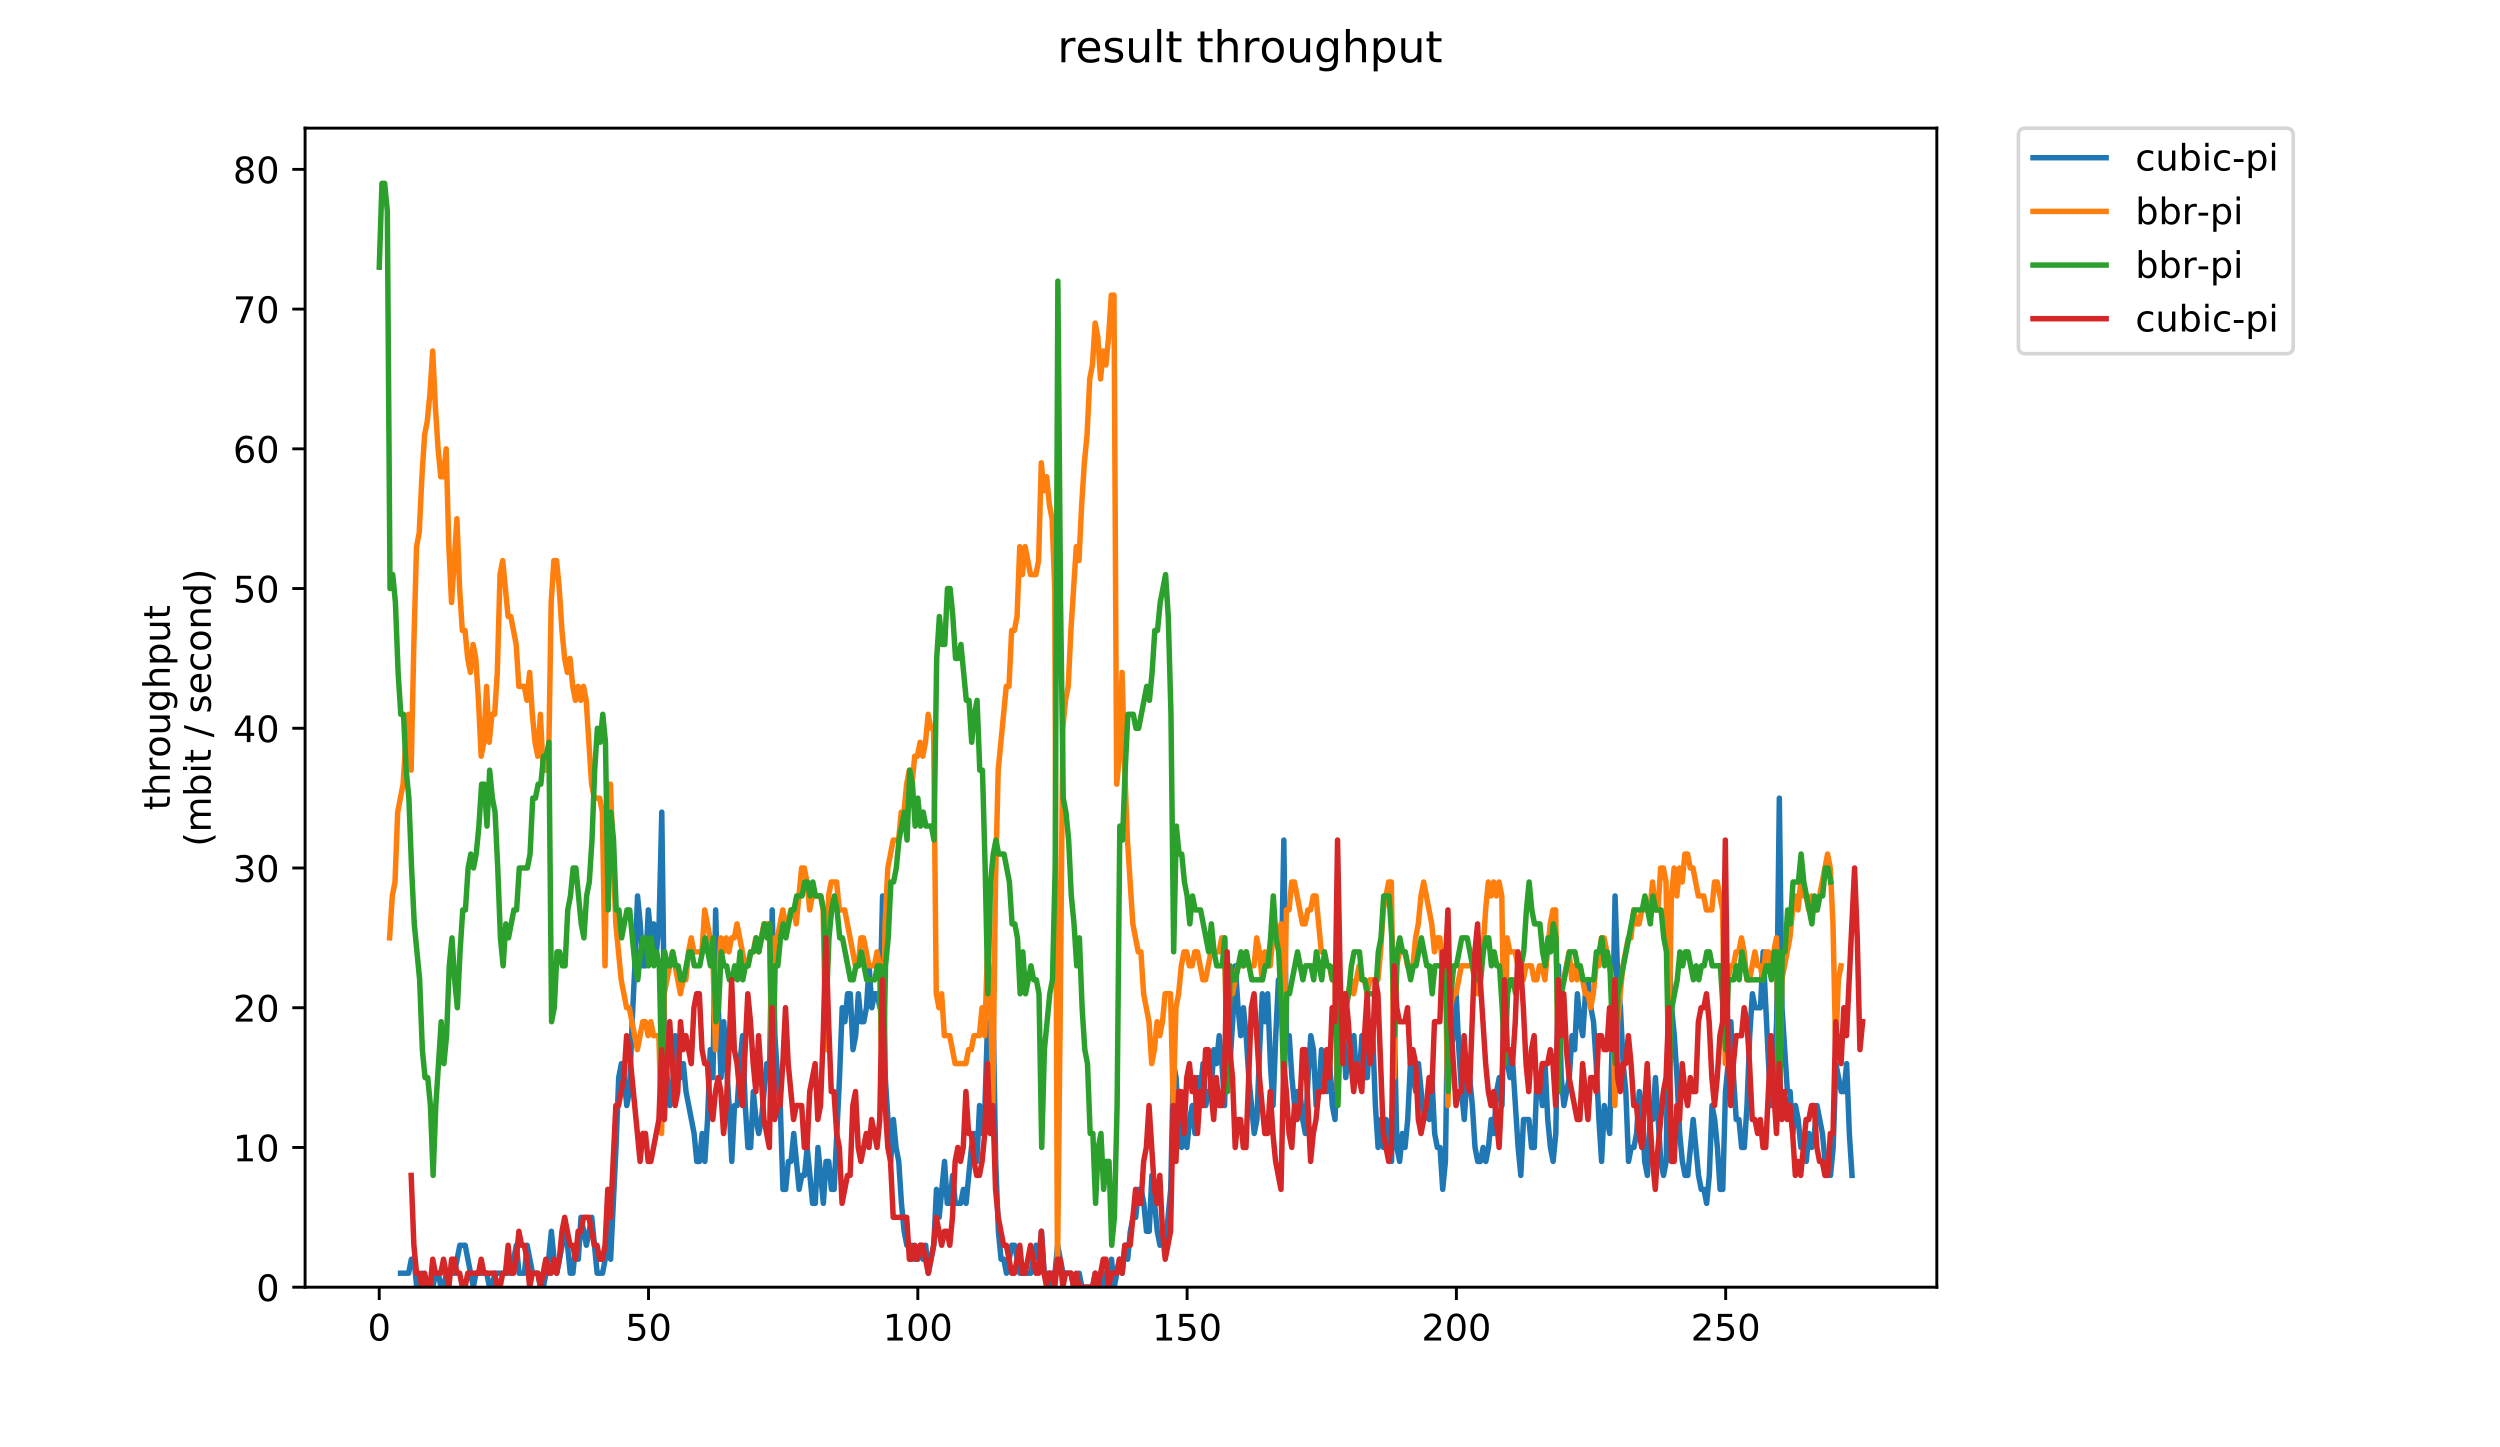 <?xml version="1.0" encoding="utf-8" standalone="no"?>
<!DOCTYPE svg PUBLIC "-//W3C//DTD SVG 1.1//EN"
  "http://www.w3.org/Graphics/SVG/1.1/DTD/svg11.dtd">
<!-- Created with matplotlib (https://matplotlib.org/) -->
<svg height="396pt" version="1.1" viewBox="0 0 684 396" width="684pt" xmlns="http://www.w3.org/2000/svg" xmlns:xlink="http://www.w3.org/1999/xlink">
 <defs>
  <style type="text/css">
*{stroke-linecap:butt;stroke-linejoin:round;}
  </style>
 </defs>
 <g id="figure_1">
  <g id="patch_1">
   <path d="M 0 396 
L 684 396 
L 684 0 
L 0 0 
z
" style="fill:#ffffff;"/>
  </g>
  <g id="axes_1">
   <g id="patch_2">
    <path d="M 83.472 352.174 
L 529.913 352.174 
L 529.913 35.062 
L 83.472 35.062 
z
" style="fill:#ffffff;"/>
   </g>
   <g id="matplotlib.axis_1">
    <g id="xtick_1">
     <g id="line2d_1">
      <defs>
       <path d="M 0 0 
L 0 3.5 
" id="m97ed8195e4" style="stroke:#000000;stroke-width:0.8;"/>
      </defs>
      <g>
       <use style="stroke:#000000;stroke-width:0.8;" x="103.759" xlink:href="#m97ed8195e4" y="352.174"/>
      </g>
     </g>
     <g id="text_1">
      <!-- 0 -->
      <defs>
       <path d="M 31.781 66.406 
Q 24.172 66.406 20.328 58.906 
Q 16.5 51.422 16.5 36.375 
Q 16.5 21.391 20.328 13.891 
Q 24.172 6.391 31.781 6.391 
Q 39.453 6.391 43.281 13.891 
Q 47.125 21.391 47.125 36.375 
Q 47.125 51.422 43.281 58.906 
Q 39.453 66.406 31.781 66.406 
z
M 31.781 74.219 
Q 44.047 74.219 50.516 64.516 
Q 56.984 54.828 56.984 36.375 
Q 56.984 17.969 50.516 8.266 
Q 44.047 -1.422 31.781 -1.422 
Q 19.531 -1.422 13.062 8.266 
Q 6.594 17.969 6.594 36.375 
Q 6.594 54.828 13.062 64.516 
Q 19.531 74.219 31.781 74.219 
z
" id="DejaVuSans-48"/>
      </defs>
      <g transform="translate(100.578 366.773)scale(0.1 -0.1)">
       <use xlink:href="#DejaVuSans-48"/>
      </g>
     </g>
    </g>
    <g id="xtick_2">
     <g id="line2d_2">
      <g>
       <use style="stroke:#000000;stroke-width:0.8;" x="177.436" xlink:href="#m97ed8195e4" y="352.174"/>
      </g>
     </g>
     <g id="text_2">
      <!-- 50 -->
      <defs>
       <path d="M 10.797 72.906 
L 49.516 72.906 
L 49.516 64.594 
L 19.828 64.594 
L 19.828 46.734 
Q 21.969 47.469 24.109 47.828 
Q 26.266 48.188 28.422 48.188 
Q 40.625 48.188 47.75 41.5 
Q 54.891 34.812 54.891 23.391 
Q 54.891 11.625 47.562 5.094 
Q 40.234 -1.422 26.906 -1.422 
Q 22.312 -1.422 17.547 -0.641 
Q 12.797 0.141 7.719 1.703 
L 7.719 11.625 
Q 12.109 9.234 16.797 8.062 
Q 21.484 6.891 26.703 6.891 
Q 35.156 6.891 40.078 11.328 
Q 45.016 15.766 45.016 23.391 
Q 45.016 31 40.078 35.438 
Q 35.156 39.891 26.703 39.891 
Q 22.75 39.891 18.812 39.016 
Q 14.891 38.141 10.797 36.281 
z
" id="DejaVuSans-53"/>
      </defs>
      <g transform="translate(171.074 366.773)scale(0.1 -0.1)">
       <use xlink:href="#DejaVuSans-53"/>
       <use x="63.623" xlink:href="#DejaVuSans-48"/>
      </g>
     </g>
    </g>
    <g id="xtick_3">
     <g id="line2d_3">
      <g>
       <use style="stroke:#000000;stroke-width:0.8;" x="251.114" xlink:href="#m97ed8195e4" y="352.174"/>
      </g>
     </g>
     <g id="text_3">
      <!-- 100 -->
      <defs>
       <path d="M 12.406 8.297 
L 28.516 8.297 
L 28.516 63.922 
L 10.984 60.406 
L 10.984 69.391 
L 28.422 72.906 
L 38.281 72.906 
L 38.281 8.297 
L 54.391 8.297 
L 54.391 0 
L 12.406 0 
z
" id="DejaVuSans-49"/>
      </defs>
      <g transform="translate(241.57 366.773)scale(0.1 -0.1)">
       <use xlink:href="#DejaVuSans-49"/>
       <use x="63.623" xlink:href="#DejaVuSans-48"/>
       <use x="127.246" xlink:href="#DejaVuSans-48"/>
      </g>
     </g>
    </g>
    <g id="xtick_4">
     <g id="line2d_4">
      <g>
       <use style="stroke:#000000;stroke-width:0.8;" x="324.791" xlink:href="#m97ed8195e4" y="352.174"/>
      </g>
     </g>
     <g id="text_4">
      <!-- 150 -->
      <g transform="translate(315.247 366.773)scale(0.1 -0.1)">
       <use xlink:href="#DejaVuSans-49"/>
       <use x="63.623" xlink:href="#DejaVuSans-53"/>
       <use x="127.246" xlink:href="#DejaVuSans-48"/>
      </g>
     </g>
    </g>
    <g id="xtick_5">
     <g id="line2d_5">
      <g>
       <use style="stroke:#000000;stroke-width:0.8;" x="398.468" xlink:href="#m97ed8195e4" y="352.174"/>
      </g>
     </g>
     <g id="text_5">
      <!-- 200 -->
      <defs>
       <path d="M 19.188 8.297 
L 53.609 8.297 
L 53.609 0 
L 7.328 0 
L 7.328 8.297 
Q 12.938 14.109 22.625 23.891 
Q 32.328 33.688 34.812 36.531 
Q 39.547 41.844 41.422 45.531 
Q 43.312 49.219 43.312 52.781 
Q 43.312 58.594 39.234 62.25 
Q 35.156 65.922 28.609 65.922 
Q 23.969 65.922 18.812 64.312 
Q 13.672 62.703 7.812 59.422 
L 7.812 69.391 
Q 13.766 71.781 18.938 73 
Q 24.125 74.219 28.422 74.219 
Q 39.75 74.219 46.484 68.547 
Q 53.219 62.891 53.219 53.422 
Q 53.219 48.922 51.531 44.891 
Q 49.859 40.875 45.406 35.406 
Q 44.188 33.984 37.641 27.219 
Q 31.109 20.453 19.188 8.297 
z
" id="DejaVuSans-50"/>
      </defs>
      <g transform="translate(388.924 366.773)scale(0.1 -0.1)">
       <use xlink:href="#DejaVuSans-50"/>
       <use x="63.623" xlink:href="#DejaVuSans-48"/>
       <use x="127.246" xlink:href="#DejaVuSans-48"/>
      </g>
     </g>
    </g>
    <g id="xtick_6">
     <g id="line2d_6">
      <g>
       <use style="stroke:#000000;stroke-width:0.8;" x="472.145" xlink:href="#m97ed8195e4" y="352.174"/>
      </g>
     </g>
     <g id="text_6">
      <!-- 250 -->
      <g transform="translate(462.601 366.773)scale(0.1 -0.1)">
       <use xlink:href="#DejaVuSans-50"/>
       <use x="63.623" xlink:href="#DejaVuSans-53"/>
       <use x="127.246" xlink:href="#DejaVuSans-48"/>
      </g>
     </g>
    </g>
   </g>
   <g id="matplotlib.axis_2">
    <g id="ytick_1">
     <g id="line2d_7">
      <defs>
       <path d="M 0 0 
L -3.5 0 
" id="m274e7672b6" style="stroke:#000000;stroke-width:0.8;"/>
      </defs>
      <g>
       <use style="stroke:#000000;stroke-width:0.8;" x="83.472" xlink:href="#m274e7672b6" y="352.174"/>
      </g>
     </g>
     <g id="text_7">
      <!-- 0 -->
      <g transform="translate(70.11 355.973)scale(0.1 -0.1)">
       <use xlink:href="#DejaVuSans-48"/>
      </g>
     </g>
    </g>
    <g id="ytick_2">
     <g id="line2d_8">
      <g>
       <use style="stroke:#000000;stroke-width:0.8;" x="83.472" xlink:href="#m274e7672b6" y="313.945"/>
      </g>
     </g>
     <g id="text_8">
      <!-- 10 -->
      <g transform="translate(63.747 317.744)scale(0.1 -0.1)">
       <use xlink:href="#DejaVuSans-49"/>
       <use x="63.623" xlink:href="#DejaVuSans-48"/>
      </g>
     </g>
    </g>
    <g id="ytick_3">
     <g id="line2d_9">
      <g>
       <use style="stroke:#000000;stroke-width:0.8;" x="83.472" xlink:href="#m274e7672b6" y="275.716"/>
      </g>
     </g>
     <g id="text_9">
      <!-- 20 -->
      <g transform="translate(63.747 279.515)scale(0.1 -0.1)">
       <use xlink:href="#DejaVuSans-50"/>
       <use x="63.623" xlink:href="#DejaVuSans-48"/>
      </g>
     </g>
    </g>
    <g id="ytick_4">
     <g id="line2d_10">
      <g>
       <use style="stroke:#000000;stroke-width:0.8;" x="83.472" xlink:href="#m274e7672b6" y="237.486"/>
      </g>
     </g>
     <g id="text_10">
      <!-- 30 -->
      <defs>
       <path d="M 40.578 39.312 
Q 47.656 37.797 51.625 33 
Q 55.609 28.219 55.609 21.188 
Q 55.609 10.406 48.188 4.484 
Q 40.766 -1.422 27.094 -1.422 
Q 22.516 -1.422 17.656 -0.516 
Q 12.797 0.391 7.625 2.203 
L 7.625 11.719 
Q 11.719 9.328 16.594 8.109 
Q 21.484 6.891 26.812 6.891 
Q 36.078 6.891 40.938 10.547 
Q 45.797 14.203 45.797 21.188 
Q 45.797 27.641 41.281 31.266 
Q 36.766 34.906 28.719 34.906 
L 20.219 34.906 
L 20.219 43.016 
L 29.109 43.016 
Q 36.375 43.016 40.234 45.922 
Q 44.094 48.828 44.094 54.297 
Q 44.094 59.906 40.109 62.906 
Q 36.141 65.922 28.719 65.922 
Q 24.656 65.922 20.016 65.031 
Q 15.375 64.156 9.812 62.312 
L 9.812 71.094 
Q 15.438 72.656 20.344 73.438 
Q 25.25 74.219 29.594 74.219 
Q 40.828 74.219 47.359 69.109 
Q 53.906 64.016 53.906 55.328 
Q 53.906 49.266 50.438 45.094 
Q 46.969 40.922 40.578 39.312 
z
" id="DejaVuSans-51"/>
      </defs>
      <g transform="translate(63.747 241.286)scale(0.1 -0.1)">
       <use xlink:href="#DejaVuSans-51"/>
       <use x="63.623" xlink:href="#DejaVuSans-48"/>
      </g>
     </g>
    </g>
    <g id="ytick_5">
     <g id="line2d_11">
      <g>
       <use style="stroke:#000000;stroke-width:0.8;" x="83.472" xlink:href="#m274e7672b6" y="199.257"/>
      </g>
     </g>
     <g id="text_11">
      <!-- 40 -->
      <defs>
       <path d="M 37.797 64.312 
L 12.891 25.391 
L 37.797 25.391 
z
M 35.203 72.906 
L 47.609 72.906 
L 47.609 25.391 
L 58.016 25.391 
L 58.016 17.188 
L 47.609 17.188 
L 47.609 0 
L 37.797 0 
L 37.797 17.188 
L 4.891 17.188 
L 4.891 26.703 
z
" id="DejaVuSans-52"/>
      </defs>
      <g transform="translate(63.747 203.056)scale(0.1 -0.1)">
       <use xlink:href="#DejaVuSans-52"/>
       <use x="63.623" xlink:href="#DejaVuSans-48"/>
      </g>
     </g>
    </g>
    <g id="ytick_6">
     <g id="line2d_12">
      <g>
       <use style="stroke:#000000;stroke-width:0.8;" x="83.472" xlink:href="#m274e7672b6" y="161.028"/>
      </g>
     </g>
     <g id="text_12">
      <!-- 50 -->
      <g transform="translate(63.747 164.827)scale(0.1 -0.1)">
       <use xlink:href="#DejaVuSans-53"/>
       <use x="63.623" xlink:href="#DejaVuSans-48"/>
      </g>
     </g>
    </g>
    <g id="ytick_7">
     <g id="line2d_13">
      <g>
       <use style="stroke:#000000;stroke-width:0.8;" x="83.472" xlink:href="#m274e7672b6" y="122.799"/>
      </g>
     </g>
     <g id="text_13">
      <!-- 60 -->
      <defs>
       <path d="M 33.016 40.375 
Q 26.375 40.375 22.484 35.828 
Q 18.609 31.297 18.609 23.391 
Q 18.609 15.531 22.484 10.953 
Q 26.375 6.391 33.016 6.391 
Q 39.656 6.391 43.531 10.953 
Q 47.406 15.531 47.406 23.391 
Q 47.406 31.297 43.531 35.828 
Q 39.656 40.375 33.016 40.375 
z
M 52.594 71.297 
L 52.594 62.312 
Q 48.875 64.062 45.094 64.984 
Q 41.312 65.922 37.594 65.922 
Q 27.828 65.922 22.672 59.328 
Q 17.531 52.734 16.797 39.406 
Q 19.672 43.656 24.016 45.922 
Q 28.375 48.188 33.594 48.188 
Q 44.578 48.188 50.953 41.516 
Q 57.328 34.859 57.328 23.391 
Q 57.328 12.156 50.688 5.359 
Q 44.047 -1.422 33.016 -1.422 
Q 20.359 -1.422 13.672 8.266 
Q 6.984 17.969 6.984 36.375 
Q 6.984 53.656 15.188 63.938 
Q 23.391 74.219 37.203 74.219 
Q 40.922 74.219 44.703 73.484 
Q 48.484 72.75 52.594 71.297 
z
" id="DejaVuSans-54"/>
      </defs>
      <g transform="translate(63.747 126.598)scale(0.1 -0.1)">
       <use xlink:href="#DejaVuSans-54"/>
       <use x="63.623" xlink:href="#DejaVuSans-48"/>
      </g>
     </g>
    </g>
    <g id="ytick_8">
     <g id="line2d_14">
      <g>
       <use style="stroke:#000000;stroke-width:0.8;" x="83.472" xlink:href="#m274e7672b6" y="84.569"/>
      </g>
     </g>
     <g id="text_14">
      <!-- 70 -->
      <defs>
       <path d="M 8.203 72.906 
L 55.078 72.906 
L 55.078 68.703 
L 28.609 0 
L 18.312 0 
L 43.219 64.594 
L 8.203 64.594 
z
" id="DejaVuSans-55"/>
      </defs>
      <g transform="translate(63.747 88.369)scale(0.1 -0.1)">
       <use xlink:href="#DejaVuSans-55"/>
       <use x="63.623" xlink:href="#DejaVuSans-48"/>
      </g>
     </g>
    </g>
    <g id="ytick_9">
     <g id="line2d_15">
      <g>
       <use style="stroke:#000000;stroke-width:0.8;" x="83.472" xlink:href="#m274e7672b6" y="46.34"/>
      </g>
     </g>
     <g id="text_15">
      <!-- 80 -->
      <defs>
       <path d="M 31.781 34.625 
Q 24.75 34.625 20.719 30.859 
Q 16.703 27.094 16.703 20.516 
Q 16.703 13.922 20.719 10.156 
Q 24.75 6.391 31.781 6.391 
Q 38.812 6.391 42.859 10.172 
Q 46.922 13.969 46.922 20.516 
Q 46.922 27.094 42.891 30.859 
Q 38.875 34.625 31.781 34.625 
z
M 21.922 38.812 
Q 15.578 40.375 12.031 44.719 
Q 8.5 49.078 8.5 55.328 
Q 8.5 64.062 14.719 69.141 
Q 20.953 74.219 31.781 74.219 
Q 42.672 74.219 48.875 69.141 
Q 55.078 64.062 55.078 55.328 
Q 55.078 49.078 51.531 44.719 
Q 48 40.375 41.703 38.812 
Q 48.828 37.156 52.797 32.312 
Q 56.781 27.484 56.781 20.516 
Q 56.781 9.906 50.312 4.234 
Q 43.844 -1.422 31.781 -1.422 
Q 19.734 -1.422 13.25 4.234 
Q 6.781 9.906 6.781 20.516 
Q 6.781 27.484 10.781 32.312 
Q 14.797 37.156 21.922 38.812 
z
M 18.312 54.391 
Q 18.312 48.734 21.844 45.562 
Q 25.391 42.391 31.781 42.391 
Q 38.141 42.391 41.719 45.562 
Q 45.312 48.734 45.312 54.391 
Q 45.312 60.062 41.719 63.234 
Q 38.141 66.406 31.781 66.406 
Q 25.391 66.406 21.844 63.234 
Q 18.312 60.062 18.312 54.391 
z
" id="DejaVuSans-56"/>
      </defs>
      <g transform="translate(63.747 50.139)scale(0.1 -0.1)">
       <use xlink:href="#DejaVuSans-56"/>
       <use x="63.623" xlink:href="#DejaVuSans-48"/>
      </g>
     </g>
    </g>
    <g id="text_16">
     <!-- throughput -->
     <defs>
      <path d="M 18.312 70.219 
L 18.312 54.688 
L 36.812 54.688 
L 36.812 47.703 
L 18.312 47.703 
L 18.312 18.016 
Q 18.312 11.328 20.141 9.422 
Q 21.969 7.516 27.594 7.516 
L 36.812 7.516 
L 36.812 0 
L 27.594 0 
Q 17.188 0 13.234 3.875 
Q 9.281 7.766 9.281 18.016 
L 9.281 47.703 
L 2.688 47.703 
L 2.688 54.688 
L 9.281 54.688 
L 9.281 70.219 
z
" id="DejaVuSans-116"/>
      <path d="M 54.891 33.016 
L 54.891 0 
L 45.906 0 
L 45.906 32.719 
Q 45.906 40.484 42.875 44.328 
Q 39.844 48.188 33.797 48.188 
Q 26.516 48.188 22.312 43.547 
Q 18.109 38.922 18.109 30.906 
L 18.109 0 
L 9.078 0 
L 9.078 75.984 
L 18.109 75.984 
L 18.109 46.188 
Q 21.344 51.125 25.703 53.562 
Q 30.078 56 35.797 56 
Q 45.219 56 50.047 50.172 
Q 54.891 44.344 54.891 33.016 
z
" id="DejaVuSans-104"/>
      <path d="M 41.109 46.297 
Q 39.594 47.172 37.812 47.578 
Q 36.031 48 33.891 48 
Q 26.266 48 22.188 43.047 
Q 18.109 38.094 18.109 28.812 
L 18.109 0 
L 9.078 0 
L 9.078 54.688 
L 18.109 54.688 
L 18.109 46.188 
Q 20.953 51.172 25.484 53.578 
Q 30.031 56 36.531 56 
Q 37.453 56 38.578 55.875 
Q 39.703 55.766 41.062 55.516 
z
" id="DejaVuSans-114"/>
      <path d="M 30.609 48.391 
Q 23.391 48.391 19.188 42.75 
Q 14.984 37.109 14.984 27.297 
Q 14.984 17.484 19.156 11.844 
Q 23.344 6.203 30.609 6.203 
Q 37.797 6.203 41.984 11.859 
Q 46.188 17.531 46.188 27.297 
Q 46.188 37.016 41.984 42.703 
Q 37.797 48.391 30.609 48.391 
z
M 30.609 56 
Q 42.328 56 49.016 48.375 
Q 55.719 40.766 55.719 27.297 
Q 55.719 13.875 49.016 6.219 
Q 42.328 -1.422 30.609 -1.422 
Q 18.844 -1.422 12.172 6.219 
Q 5.516 13.875 5.516 27.297 
Q 5.516 40.766 12.172 48.375 
Q 18.844 56 30.609 56 
z
" id="DejaVuSans-111"/>
      <path d="M 8.5 21.578 
L 8.5 54.688 
L 17.484 54.688 
L 17.484 21.922 
Q 17.484 14.156 20.5 10.266 
Q 23.531 6.391 29.594 6.391 
Q 36.859 6.391 41.078 11.031 
Q 45.312 15.672 45.312 23.688 
L 45.312 54.688 
L 54.297 54.688 
L 54.297 0 
L 45.312 0 
L 45.312 8.406 
Q 42.047 3.422 37.719 1 
Q 33.406 -1.422 27.688 -1.422 
Q 18.266 -1.422 13.375 4.438 
Q 8.5 10.297 8.5 21.578 
z
M 31.109 56 
z
" id="DejaVuSans-117"/>
      <path d="M 45.406 27.984 
Q 45.406 37.75 41.375 43.109 
Q 37.359 48.484 30.078 48.484 
Q 22.859 48.484 18.828 43.109 
Q 14.797 37.75 14.797 27.984 
Q 14.797 18.266 18.828 12.891 
Q 22.859 7.516 30.078 7.516 
Q 37.359 7.516 41.375 12.891 
Q 45.406 18.266 45.406 27.984 
z
M 54.391 6.781 
Q 54.391 -7.172 48.188 -13.984 
Q 42 -20.797 29.203 -20.797 
Q 24.469 -20.797 20.266 -20.094 
Q 16.062 -19.391 12.109 -17.922 
L 12.109 -9.188 
Q 16.062 -11.328 19.922 -12.344 
Q 23.781 -13.375 27.781 -13.375 
Q 36.625 -13.375 41.016 -8.766 
Q 45.406 -4.156 45.406 5.172 
L 45.406 9.625 
Q 42.625 4.781 38.281 2.391 
Q 33.938 0 27.875 0 
Q 17.828 0 11.672 7.656 
Q 5.516 15.328 5.516 27.984 
Q 5.516 40.672 11.672 48.328 
Q 17.828 56 27.875 56 
Q 33.938 56 38.281 53.609 
Q 42.625 51.219 45.406 46.391 
L 45.406 54.688 
L 54.391 54.688 
z
" id="DejaVuSans-103"/>
      <path d="M 18.109 8.203 
L 18.109 -20.797 
L 9.078 -20.797 
L 9.078 54.688 
L 18.109 54.688 
L 18.109 46.391 
Q 20.953 51.266 25.266 53.625 
Q 29.594 56 35.594 56 
Q 45.562 56 51.781 48.094 
Q 58.016 40.188 58.016 27.297 
Q 58.016 14.406 51.781 6.484 
Q 45.562 -1.422 35.594 -1.422 
Q 29.594 -1.422 25.266 0.953 
Q 20.953 3.328 18.109 8.203 
z
M 48.688 27.297 
Q 48.688 37.203 44.609 42.844 
Q 40.531 48.484 33.406 48.484 
Q 26.266 48.484 22.188 42.844 
Q 18.109 37.203 18.109 27.297 
Q 18.109 17.391 22.188 11.75 
Q 26.266 6.109 33.406 6.109 
Q 40.531 6.109 44.609 11.75 
Q 48.688 17.391 48.688 27.297 
z
" id="DejaVuSans-112"/>
     </defs>
     <g transform="translate(46.47 221.675)rotate(-90)scale(0.1 -0.1)">
      <use xlink:href="#DejaVuSans-116"/>
      <use x="39.209" xlink:href="#DejaVuSans-104"/>
      <use x="102.588" xlink:href="#DejaVuSans-114"/>
      <use x="143.67" xlink:href="#DejaVuSans-111"/>
      <use x="204.852" xlink:href="#DejaVuSans-117"/>
      <use x="268.23" xlink:href="#DejaVuSans-103"/>
      <use x="331.707" xlink:href="#DejaVuSans-104"/>
      <use x="395.086" xlink:href="#DejaVuSans-112"/>
      <use x="458.562" xlink:href="#DejaVuSans-117"/>
      <use x="521.941" xlink:href="#DejaVuSans-116"/>
     </g>
     <!-- (mbit / second) -->
     <defs>
      <path d="M 31 75.875 
Q 24.469 64.656 21.281 53.656 
Q 18.109 42.672 18.109 31.391 
Q 18.109 20.125 21.312 9.062 
Q 24.516 -2 31 -13.188 
L 23.188 -13.188 
Q 15.875 -1.703 12.234 9.375 
Q 8.594 20.453 8.594 31.391 
Q 8.594 42.281 12.203 53.312 
Q 15.828 64.359 23.188 75.875 
z
" id="DejaVuSans-40"/>
      <path d="M 52 44.188 
Q 55.375 50.25 60.062 53.125 
Q 64.75 56 71.094 56 
Q 79.641 56 84.281 50.016 
Q 88.922 44.047 88.922 33.016 
L 88.922 0 
L 79.891 0 
L 79.891 32.719 
Q 79.891 40.578 77.094 44.375 
Q 74.312 48.188 68.609 48.188 
Q 61.625 48.188 57.562 43.547 
Q 53.516 38.922 53.516 30.906 
L 53.516 0 
L 44.484 0 
L 44.484 32.719 
Q 44.484 40.625 41.703 44.406 
Q 38.922 48.188 33.109 48.188 
Q 26.219 48.188 22.156 43.531 
Q 18.109 38.875 18.109 30.906 
L 18.109 0 
L 9.078 0 
L 9.078 54.688 
L 18.109 54.688 
L 18.109 46.188 
Q 21.188 51.219 25.484 53.609 
Q 29.781 56 35.688 56 
Q 41.656 56 45.828 52.969 
Q 50 49.953 52 44.188 
z
" id="DejaVuSans-109"/>
      <path d="M 48.688 27.297 
Q 48.688 37.203 44.609 42.844 
Q 40.531 48.484 33.406 48.484 
Q 26.266 48.484 22.188 42.844 
Q 18.109 37.203 18.109 27.297 
Q 18.109 17.391 22.188 11.75 
Q 26.266 6.109 33.406 6.109 
Q 40.531 6.109 44.609 11.75 
Q 48.688 17.391 48.688 27.297 
z
M 18.109 46.391 
Q 20.953 51.266 25.266 53.625 
Q 29.594 56 35.594 56 
Q 45.562 56 51.781 48.094 
Q 58.016 40.188 58.016 27.297 
Q 58.016 14.406 51.781 6.484 
Q 45.562 -1.422 35.594 -1.422 
Q 29.594 -1.422 25.266 0.953 
Q 20.953 3.328 18.109 8.203 
L 18.109 0 
L 9.078 0 
L 9.078 75.984 
L 18.109 75.984 
z
" id="DejaVuSans-98"/>
      <path d="M 9.422 54.688 
L 18.406 54.688 
L 18.406 0 
L 9.422 0 
z
M 9.422 75.984 
L 18.406 75.984 
L 18.406 64.594 
L 9.422 64.594 
z
" id="DejaVuSans-105"/>
      <path id="DejaVuSans-32"/>
      <path d="M 25.391 72.906 
L 33.688 72.906 
L 8.297 -9.281 
L 0 -9.281 
z
" id="DejaVuSans-47"/>
      <path d="M 44.281 53.078 
L 44.281 44.578 
Q 40.484 46.531 36.375 47.5 
Q 32.281 48.484 27.875 48.484 
Q 21.188 48.484 17.844 46.438 
Q 14.5 44.391 14.5 40.281 
Q 14.5 37.156 16.891 35.375 
Q 19.281 33.594 26.516 31.984 
L 29.594 31.297 
Q 39.156 29.25 43.188 25.516 
Q 47.219 21.781 47.219 15.094 
Q 47.219 7.469 41.188 3.016 
Q 35.156 -1.422 24.609 -1.422 
Q 20.219 -1.422 15.453 -0.562 
Q 10.688 0.297 5.422 2 
L 5.422 11.281 
Q 10.406 8.688 15.234 7.391 
Q 20.062 6.109 24.812 6.109 
Q 31.156 6.109 34.562 8.281 
Q 37.984 10.453 37.984 14.406 
Q 37.984 18.062 35.516 20.016 
Q 33.062 21.969 24.703 23.781 
L 21.578 24.516 
Q 13.234 26.266 9.516 29.906 
Q 5.812 33.547 5.812 39.891 
Q 5.812 47.609 11.281 51.797 
Q 16.75 56 26.812 56 
Q 31.781 56 36.172 55.266 
Q 40.578 54.547 44.281 53.078 
z
" id="DejaVuSans-115"/>
      <path d="M 56.203 29.594 
L 56.203 25.203 
L 14.891 25.203 
Q 15.484 15.922 20.484 11.062 
Q 25.484 6.203 34.422 6.203 
Q 39.594 6.203 44.453 7.469 
Q 49.312 8.734 54.109 11.281 
L 54.109 2.781 
Q 49.266 0.734 44.188 -0.344 
Q 39.109 -1.422 33.891 -1.422 
Q 20.797 -1.422 13.156 6.188 
Q 5.516 13.812 5.516 26.812 
Q 5.516 40.234 12.766 48.109 
Q 20.016 56 32.328 56 
Q 43.359 56 49.781 48.891 
Q 56.203 41.797 56.203 29.594 
z
M 47.219 32.234 
Q 47.125 39.594 43.094 43.984 
Q 39.062 48.391 32.422 48.391 
Q 24.906 48.391 20.391 44.141 
Q 15.875 39.891 15.188 32.172 
z
" id="DejaVuSans-101"/>
      <path d="M 48.781 52.594 
L 48.781 44.188 
Q 44.969 46.297 41.141 47.344 
Q 37.312 48.391 33.406 48.391 
Q 24.656 48.391 19.812 42.844 
Q 14.984 37.312 14.984 27.297 
Q 14.984 17.281 19.812 11.734 
Q 24.656 6.203 33.406 6.203 
Q 37.312 6.203 41.141 7.25 
Q 44.969 8.297 48.781 10.406 
L 48.781 2.094 
Q 45.016 0.344 40.984 -0.531 
Q 36.969 -1.422 32.422 -1.422 
Q 20.062 -1.422 12.781 6.344 
Q 5.516 14.109 5.516 27.297 
Q 5.516 40.672 12.859 48.328 
Q 20.219 56 33.016 56 
Q 37.156 56 41.109 55.141 
Q 45.062 54.297 48.781 52.594 
z
" id="DejaVuSans-99"/>
      <path d="M 54.891 33.016 
L 54.891 0 
L 45.906 0 
L 45.906 32.719 
Q 45.906 40.484 42.875 44.328 
Q 39.844 48.188 33.797 48.188 
Q 26.516 48.188 22.312 43.547 
Q 18.109 38.922 18.109 30.906 
L 18.109 0 
L 9.078 0 
L 9.078 54.688 
L 18.109 54.688 
L 18.109 46.188 
Q 21.344 51.125 25.703 53.562 
Q 30.078 56 35.797 56 
Q 45.219 56 50.047 50.172 
Q 54.891 44.344 54.891 33.016 
z
" id="DejaVuSans-110"/>
      <path d="M 45.406 46.391 
L 45.406 75.984 
L 54.391 75.984 
L 54.391 0 
L 45.406 0 
L 45.406 8.203 
Q 42.578 3.328 38.25 0.953 
Q 33.938 -1.422 27.875 -1.422 
Q 17.969 -1.422 11.734 6.484 
Q 5.516 14.406 5.516 27.297 
Q 5.516 40.188 11.734 48.094 
Q 17.969 56 27.875 56 
Q 33.938 56 38.25 53.625 
Q 42.578 51.266 45.406 46.391 
z
M 14.797 27.297 
Q 14.797 17.391 18.875 11.75 
Q 22.953 6.109 30.078 6.109 
Q 37.203 6.109 41.297 11.75 
Q 45.406 17.391 45.406 27.297 
Q 45.406 37.203 41.297 42.844 
Q 37.203 48.484 30.078 48.484 
Q 22.953 48.484 18.875 42.844 
Q 14.797 37.203 14.797 27.297 
z
" id="DejaVuSans-100"/>
      <path d="M 8.016 75.875 
L 15.828 75.875 
Q 23.141 64.359 26.781 53.312 
Q 30.422 42.281 30.422 31.391 
Q 30.422 20.453 26.781 9.375 
Q 23.141 -1.703 15.828 -13.188 
L 8.016 -13.188 
Q 14.5 -2 17.703 9.062 
Q 20.906 20.125 20.906 31.391 
Q 20.906 42.672 17.703 53.656 
Q 14.5 64.656 8.016 75.875 
z
" id="DejaVuSans-41"/>
     </defs>
     <g transform="translate(57.668 231.609)rotate(-90)scale(0.1 -0.1)">
      <use xlink:href="#DejaVuSans-40"/>
      <use x="39.014" xlink:href="#DejaVuSans-109"/>
      <use x="136.426" xlink:href="#DejaVuSans-98"/>
      <use x="199.902" xlink:href="#DejaVuSans-105"/>
      <use x="227.686" xlink:href="#DejaVuSans-116"/>
      <use x="266.895" xlink:href="#DejaVuSans-32"/>
      <use x="298.682" xlink:href="#DejaVuSans-47"/>
      <use x="332.373" xlink:href="#DejaVuSans-32"/>
      <use x="364.16" xlink:href="#DejaVuSans-115"/>
      <use x="416.26" xlink:href="#DejaVuSans-101"/>
      <use x="477.783" xlink:href="#DejaVuSans-99"/>
      <use x="532.764" xlink:href="#DejaVuSans-111"/>
      <use x="593.945" xlink:href="#DejaVuSans-110"/>
      <use x="657.324" xlink:href="#DejaVuSans-100"/>
      <use x="720.801" xlink:href="#DejaVuSans-41"/>
     </g>
    </g>
   </g>
   <g id="line2d_16">
    <path clip-path="url(#pc9965fa22b)" d="M 109.596 348.351 
L 111.806 348.351 
L 112.543 344.528 
L 113.28 344.528 
L 114.017 352.174 
L 114.753 352.174 
L 115.49 348.351 
L 116.227 352.174 
L 118.437 352.174 
L 119.174 348.351 
L 119.911 348.351 
L 120.647 352.174 
L 121.384 352.174 
L 122.121 348.351 
L 124.331 348.351 
L 125.805 340.705 
L 127.278 340.705 
L 129.489 352.174 
L 130.226 348.351 
L 133.173 348.351 
L 133.909 352.174 
L 134.646 352.174 
L 135.383 348.351 
L 139.067 348.351 
L 139.804 344.528 
L 140.54 344.528 
L 141.277 340.705 
L 142.014 348.351 
L 143.487 348.351 
L 144.224 340.705 
L 145.698 348.351 
L 147.171 348.351 
L 147.908 352.174 
L 148.645 352.174 
L 150.118 344.528 
L 150.855 336.882 
L 151.592 344.528 
L 152.329 348.351 
L 154.539 336.882 
L 155.276 340.705 
L 156.013 348.351 
L 156.749 348.351 
L 157.486 340.705 
L 158.223 344.528 
L 158.96 333.06 
L 160.433 340.705 
L 161.907 333.06 
L 163.38 348.351 
L 164.854 348.351 
L 165.591 344.528 
L 166.327 333.06 
L 167.064 344.528 
L 168.538 313.945 
L 169.274 294.83 
L 170.011 291.007 
L 170.748 294.83 
L 171.485 302.476 
L 172.222 298.653 
L 172.958 279.539 
L 173.695 264.247 
L 174.432 245.132 
L 175.169 252.778 
L 175.905 264.247 
L 176.642 264.247 
L 177.379 248.955 
L 178.116 256.601 
L 178.852 252.778 
L 179.589 260.424 
L 180.326 252.778 
L 181.063 222.195 
L 181.8 279.539 
L 182.536 294.83 
L 183.273 302.476 
L 184.01 298.653 
L 184.747 283.362 
L 185.483 287.184 
L 186.22 294.83 
L 186.957 291.007 
L 187.694 298.653 
L 189.904 310.122 
L 190.641 317.768 
L 191.378 317.768 
L 192.114 310.122 
L 192.851 317.768 
L 193.588 306.299 
L 194.325 287.184 
L 195.061 294.83 
L 195.798 248.955 
L 196.535 275.716 
L 197.272 294.83 
L 198.009 279.539 
L 199.482 302.476 
L 200.219 317.768 
L 200.956 302.476 
L 201.692 302.476 
L 202.429 291.007 
L 203.166 283.362 
L 203.903 302.476 
L 204.639 313.945 
L 205.376 313.945 
L 206.113 298.653 
L 206.85 306.299 
L 207.587 310.122 
L 208.323 306.299 
L 209.797 291.007 
L 210.534 294.83 
L 211.27 248.955 
L 212.007 283.362 
L 212.744 294.83 
L 213.481 302.476 
L 214.217 325.414 
L 214.954 325.414 
L 215.691 317.768 
L 216.428 317.768 
L 217.165 310.122 
L 218.638 325.414 
L 219.375 321.591 
L 220.112 321.591 
L 220.848 313.945 
L 222.322 329.237 
L 223.059 329.237 
L 223.796 313.945 
L 225.269 329.237 
L 226.006 317.768 
L 226.743 317.768 
L 227.479 325.414 
L 228.216 325.414 
L 229.69 294.83 
L 230.426 275.716 
L 231.163 279.539 
L 231.9 271.893 
L 232.637 271.893 
L 233.374 287.184 
L 234.11 283.362 
L 234.847 271.893 
L 235.584 279.539 
L 236.321 279.539 
L 237.057 275.716 
L 237.794 264.247 
L 238.531 275.716 
L 239.268 271.893 
L 240.005 271.893 
L 240.741 275.716 
L 241.478 245.132 
L 242.215 294.83 
L 243.688 317.768 
L 244.425 306.299 
L 245.162 313.945 
L 245.899 317.768 
L 246.635 329.237 
L 247.372 336.882 
L 248.109 340.705 
L 249.583 340.705 
L 250.319 344.528 
L 251.056 344.528 
L 251.793 340.705 
L 252.53 344.528 
L 253.266 340.705 
L 254.003 348.351 
L 255.477 340.705 
L 256.213 325.414 
L 256.95 333.06 
L 258.424 317.768 
L 259.161 329.237 
L 259.897 329.237 
L 260.634 321.591 
L 261.371 329.237 
L 262.844 329.237 
L 263.581 325.414 
L 264.318 329.237 
L 265.792 313.945 
L 266.528 310.122 
L 267.265 317.768 
L 268.002 302.476 
L 268.739 310.122 
L 269.475 302.476 
L 270.212 279.539 
L 270.949 291.007 
L 271.686 275.716 
L 272.422 317.768 
L 273.159 336.882 
L 273.896 344.528 
L 274.633 344.528 
L 275.37 348.351 
L 276.843 340.705 
L 277.58 340.705 
L 279.053 348.351 
L 282 348.351 
L 283.474 340.705 
L 284.211 344.528 
L 284.948 336.882 
L 285.684 348.351 
L 287.158 348.351 
L 287.895 352.174 
L 288.631 348.351 
L 289.368 340.705 
L 290.842 348.351 
L 293.052 348.351 
L 293.789 352.174 
L 294.526 352.174 
L 295.262 348.351 
L 295.999 352.174 
L 298.946 352.174 
L 299.683 348.351 
L 300.42 352.174 
L 301.157 352.174 
L 301.893 348.351 
L 302.63 352.174 
L 303.367 352.174 
L 304.104 344.528 
L 304.84 352.174 
L 306.314 344.528 
L 307.051 348.351 
L 307.787 340.705 
L 308.524 344.528 
L 309.261 336.882 
L 309.998 333.06 
L 310.735 333.06 
L 311.471 325.414 
L 312.208 325.414 
L 312.945 329.237 
L 313.682 336.882 
L 314.418 336.882 
L 315.155 321.591 
L 316.629 336.882 
L 317.366 340.705 
L 318.102 336.882 
L 318.839 340.705 
L 320.313 325.414 
L 321.049 291.007 
L 321.786 294.83 
L 322.523 310.122 
L 323.26 313.945 
L 323.996 306.299 
L 324.733 313.945 
L 325.47 306.299 
L 326.207 302.476 
L 326.944 310.122 
L 327.68 294.83 
L 328.417 298.653 
L 329.154 291.007 
L 329.891 302.476 
L 330.627 298.653 
L 331.364 298.653 
L 332.101 287.184 
L 332.838 291.007 
L 333.575 283.362 
L 334.311 291.007 
L 335.048 302.476 
L 335.785 268.07 
L 336.522 291.007 
L 337.258 279.539 
L 337.995 264.247 
L 338.732 275.716 
L 339.469 283.362 
L 340.205 275.716 
L 340.942 283.362 
L 341.679 294.83 
L 343.153 310.122 
L 343.889 306.299 
L 344.626 287.184 
L 345.363 271.893 
L 346.1 279.539 
L 346.836 271.893 
L 347.573 291.007 
L 348.31 302.476 
L 349.047 283.362 
L 349.783 268.07 
L 350.52 268.07 
L 351.257 229.841 
L 351.994 287.184 
L 352.731 283.362 
L 353.467 294.83 
L 354.204 302.476 
L 354.941 298.653 
L 355.678 298.653 
L 356.414 306.299 
L 357.151 310.122 
L 357.888 294.83 
L 358.625 283.362 
L 359.362 287.184 
L 360.098 302.476 
L 360.835 298.653 
L 361.572 287.184 
L 362.309 291.007 
L 363.045 298.653 
L 363.782 291.007 
L 364.519 302.476 
L 365.256 306.299 
L 365.992 287.184 
L 366.729 287.184 
L 367.466 279.539 
L 368.203 294.83 
L 368.94 287.184 
L 369.676 291.007 
L 370.413 283.362 
L 371.15 294.83 
L 371.887 294.83 
L 372.623 283.362 
L 373.36 294.83 
L 374.097 294.83 
L 374.834 279.539 
L 375.57 283.362 
L 376.307 302.476 
L 377.044 313.945 
L 377.781 306.299 
L 378.518 313.945 
L 379.254 306.299 
L 379.991 313.945 
L 380.728 317.768 
L 381.465 279.539 
L 382.201 313.945 
L 382.938 317.768 
L 383.675 310.122 
L 384.412 313.945 
L 385.149 306.299 
L 385.885 291.007 
L 387.359 298.653 
L 388.096 291.007 
L 389.569 306.299 
L 390.306 302.476 
L 391.043 306.299 
L 391.779 294.83 
L 392.516 310.122 
L 393.253 313.945 
L 393.99 313.945 
L 394.727 325.414 
L 395.463 317.768 
L 396.2 268.07 
L 396.937 287.184 
L 397.674 283.362 
L 398.41 271.893 
L 399.147 287.184 
L 399.884 298.653 
L 400.621 306.299 
L 401.358 294.83 
L 402.094 294.83 
L 402.831 302.476 
L 403.568 313.945 
L 404.305 317.768 
L 405.041 317.768 
L 405.778 313.945 
L 406.515 317.768 
L 407.252 313.945 
L 407.988 306.299 
L 408.725 310.122 
L 409.462 298.653 
L 410.199 294.83 
L 410.936 302.476 
L 411.672 264.247 
L 412.409 291.007 
L 413.146 294.83 
L 413.883 291.007 
L 415.356 313.945 
L 416.093 321.591 
L 416.83 306.299 
L 418.303 306.299 
L 419.04 313.945 
L 419.777 313.945 
L 420.514 294.83 
L 421.25 294.83 
L 421.987 302.476 
L 422.724 291.007 
L 423.461 306.299 
L 424.197 313.945 
L 424.934 317.768 
L 425.671 310.122 
L 426.408 264.247 
L 427.145 294.83 
L 427.881 302.476 
L 429.355 294.83 
L 430.092 283.362 
L 430.828 287.184 
L 431.565 271.893 
L 432.302 279.539 
L 433.039 283.362 
L 433.775 271.893 
L 434.512 268.07 
L 435.249 275.716 
L 435.986 279.539 
L 436.723 291.007 
L 437.459 306.299 
L 438.196 317.768 
L 438.933 302.476 
L 440.406 310.122 
L 441.143 283.362 
L 441.88 245.132 
L 442.617 268.07 
L 443.353 275.716 
L 444.09 291.007 
L 444.827 298.653 
L 445.564 317.768 
L 446.301 313.945 
L 447.037 313.945 
L 447.774 310.122 
L 448.511 298.653 
L 449.248 302.476 
L 449.984 317.768 
L 450.721 321.591 
L 451.458 306.299 
L 452.195 306.299 
L 452.932 294.83 
L 454.405 317.768 
L 455.142 321.591 
L 455.879 317.768 
L 456.615 260.424 
L 457.352 275.716 
L 458.089 283.362 
L 458.826 294.83 
L 459.562 310.122 
L 460.299 317.768 
L 461.036 321.591 
L 461.773 321.591 
L 463.246 306.299 
L 464.72 321.591 
L 465.457 325.414 
L 466.193 325.414 
L 466.93 329.237 
L 467.667 321.591 
L 468.404 302.476 
L 469.141 306.299 
L 469.877 313.945 
L 470.614 325.414 
L 471.351 325.414 
L 472.088 298.653 
L 472.824 291.007 
L 473.561 279.539 
L 474.298 294.83 
L 475.035 306.299 
L 475.771 306.299 
L 476.508 313.945 
L 477.245 313.945 
L 477.982 302.476 
L 478.719 283.362 
L 479.455 271.893 
L 480.192 275.716 
L 481.666 275.716 
L 482.402 260.424 
L 483.876 291.007 
L 484.613 302.476 
L 485.349 294.83 
L 486.086 279.539 
L 486.823 218.372 
L 487.56 275.716 
L 489.033 298.653 
L 489.77 298.653 
L 490.507 310.122 
L 491.244 302.476 
L 491.98 306.299 
L 492.717 313.945 
L 493.454 313.945 
L 494.191 317.768 
L 494.928 310.122 
L 495.664 313.945 
L 496.401 310.122 
L 497.138 302.476 
L 498.611 310.122 
L 499.348 317.768 
L 500.085 317.768 
L 500.822 321.591 
L 501.558 313.945 
L 502.295 291.007 
L 503.769 298.653 
L 504.506 298.653 
L 505.242 291.007 
L 505.979 310.122 
L 506.716 321.591 
L 506.716 321.591 
" style="fill:none;stroke:#1f77b4;stroke-linecap:square;stroke-width:1.5;"/>
   </g>
   <g id="line2d_17">
    <path clip-path="url(#pc9965fa22b)" d="M 106.596 256.601 
L 107.333 245.132 
L 108.069 241.309 
L 108.806 222.195 
L 110.28 214.549 
L 111.016 203.08 
L 111.753 195.434 
L 112.49 210.726 
L 113.227 176.32 
L 113.963 149.559 
L 114.7 145.736 
L 115.437 130.444 
L 116.174 118.976 
L 116.911 115.153 
L 117.647 107.507 
L 118.384 96.038 
L 119.121 111.33 
L 119.858 122.799 
L 120.594 130.444 
L 121.331 130.444 
L 122.068 122.799 
L 122.805 149.559 
L 123.542 164.851 
L 125.015 141.913 
L 125.752 161.028 
L 126.489 172.497 
L 127.225 172.497 
L 127.962 180.143 
L 128.699 183.965 
L 129.436 176.32 
L 130.172 180.143 
L 130.909 191.611 
L 131.646 206.903 
L 132.383 203.08 
L 133.12 187.788 
L 133.856 203.08 
L 134.593 195.434 
L 135.33 195.434 
L 136.067 183.965 
L 136.803 157.205 
L 137.54 153.382 
L 139.014 168.674 
L 139.751 168.674 
L 141.224 176.32 
L 141.961 187.788 
L 143.434 187.788 
L 144.171 191.611 
L 144.908 183.965 
L 145.645 195.434 
L 146.381 203.08 
L 147.118 206.903 
L 147.855 195.434 
L 148.592 210.726 
L 150.065 210.726 
L 150.802 164.851 
L 151.539 153.382 
L 152.276 153.382 
L 153.012 161.028 
L 153.749 172.497 
L 154.486 180.143 
L 155.223 183.965 
L 155.959 180.143 
L 156.696 187.788 
L 157.433 191.611 
L 158.17 187.788 
L 158.907 191.611 
L 159.643 187.788 
L 160.38 191.611 
L 161.854 214.549 
L 162.59 218.372 
L 164.064 218.372 
L 164.801 222.195 
L 165.538 264.247 
L 166.274 214.549 
L 167.011 214.549 
L 168.485 252.778 
L 169.958 268.07 
L 171.432 275.716 
L 172.168 275.716 
L 174.379 287.184 
L 175.852 279.539 
L 176.589 279.539 
L 177.326 283.362 
L 178.063 279.539 
L 178.799 283.362 
L 180.273 283.362 
L 181.01 310.122 
L 181.746 271.893 
L 183.957 260.424 
L 186.167 271.893 
L 186.904 268.07 
L 187.641 268.07 
L 188.377 260.424 
L 189.114 256.601 
L 189.851 260.424 
L 192.061 260.424 
L 192.798 248.955 
L 195.008 260.424 
L 195.745 287.184 
L 196.482 268.07 
L 197.219 256.601 
L 197.955 260.424 
L 198.692 256.601 
L 199.429 260.424 
L 200.166 256.601 
L 200.903 256.601 
L 201.639 252.778 
L 203.85 264.247 
L 204.586 264.247 
L 205.323 260.424 
L 206.06 260.424 
L 206.797 256.601 
L 207.534 260.424 
L 209.007 252.778 
L 210.481 252.778 
L 211.217 294.83 
L 211.954 256.601 
L 212.691 256.601 
L 214.164 248.955 
L 214.901 252.778 
L 215.638 252.778 
L 216.375 248.955 
L 217.112 248.955 
L 217.848 252.778 
L 219.322 237.486 
L 220.059 237.486 
L 220.795 241.309 
L 221.532 248.955 
L 222.269 245.132 
L 224.479 245.132 
L 225.216 248.955 
L 225.953 287.184 
L 226.69 245.132 
L 227.426 241.309 
L 228.9 241.309 
L 229.637 248.955 
L 231.11 248.955 
L 234.057 264.247 
L 234.794 264.247 
L 235.531 256.601 
L 236.268 256.601 
L 237.741 264.247 
L 239.215 264.247 
L 239.951 260.424 
L 240.688 264.247 
L 241.425 302.476 
L 242.162 252.778 
L 242.899 237.486 
L 244.372 229.841 
L 245.846 229.841 
L 246.582 222.195 
L 247.319 222.195 
L 248.056 214.549 
L 248.793 210.726 
L 249.529 214.549 
L 250.266 206.903 
L 251.003 206.903 
L 251.74 203.08 
L 252.477 206.903 
L 253.213 203.08 
L 253.95 195.434 
L 254.687 199.257 
L 255.424 199.257 
L 256.16 271.893 
L 256.897 275.716 
L 257.634 271.893 
L 258.371 283.362 
L 259.844 283.362 
L 261.318 291.007 
L 264.265 291.007 
L 265.002 287.184 
L 265.738 287.184 
L 266.475 283.362 
L 267.949 283.362 
L 268.686 275.716 
L 269.422 283.362 
L 270.159 260.424 
L 270.896 268.07 
L 271.633 302.476 
L 272.369 241.309 
L 273.106 210.726 
L 275.316 187.788 
L 276.053 187.788 
L 276.79 172.497 
L 277.527 172.497 
L 278.264 168.674 
L 279 149.559 
L 279.737 157.205 
L 280.474 149.559 
L 281.947 157.205 
L 283.421 157.205 
L 284.158 153.382 
L 284.895 126.622 
L 285.631 134.267 
L 286.368 130.444 
L 287.105 138.09 
L 287.842 141.913 
L 288.578 161.028 
L 289.315 348.351 
L 290.052 279.539 
L 290.789 199.257 
L 291.525 191.611 
L 292.262 187.788 
L 292.999 172.497 
L 294.473 149.559 
L 295.209 153.382 
L 295.946 138.09 
L 296.683 126.622 
L 297.42 118.976 
L 298.156 103.684 
L 298.893 99.861 
L 299.63 88.392 
L 300.367 92.215 
L 301.104 103.684 
L 301.84 96.038 
L 302.577 99.861 
L 303.314 92.215 
L 304.051 80.746 
L 304.787 80.746 
L 305.524 214.549 
L 306.261 206.903 
L 306.998 183.965 
L 307.734 210.726 
L 308.471 229.841 
L 309.945 252.778 
L 311.418 260.424 
L 312.155 260.424 
L 312.892 271.893 
L 314.365 279.539 
L 315.102 291.007 
L 315.839 287.184 
L 316.576 279.539 
L 317.312 283.362 
L 318.049 279.539 
L 318.786 271.893 
L 320.26 271.893 
L 320.996 302.476 
L 321.733 275.716 
L 322.47 271.893 
L 323.207 264.247 
L 323.943 260.424 
L 324.68 260.424 
L 325.417 264.247 
L 326.154 264.247 
L 326.891 260.424 
L 327.627 260.424 
L 329.101 268.07 
L 329.838 268.07 
L 331.311 260.424 
L 333.521 260.424 
L 334.258 256.601 
L 334.995 256.601 
L 335.732 291.007 
L 336.469 271.893 
L 337.205 271.893 
L 338.679 264.247 
L 340.152 264.247 
L 340.889 260.424 
L 341.626 264.247 
L 343.099 264.247 
L 343.836 256.601 
L 344.573 260.424 
L 345.31 268.07 
L 346.047 260.424 
L 346.783 264.247 
L 347.52 264.247 
L 348.257 256.601 
L 349.73 256.601 
L 350.467 252.778 
L 351.204 294.83 
L 351.941 248.955 
L 352.678 248.955 
L 353.414 241.309 
L 354.151 241.309 
L 356.361 252.778 
L 357.098 252.778 
L 357.835 248.955 
L 358.572 248.955 
L 359.308 245.132 
L 360.045 245.132 
L 361.519 260.424 
L 362.256 260.424 
L 362.992 264.247 
L 363.729 264.247 
L 364.466 268.07 
L 365.203 264.247 
L 365.939 298.653 
L 366.676 275.716 
L 367.413 271.893 
L 368.887 271.893 
L 369.623 268.07 
L 370.36 271.893 
L 371.834 264.247 
L 372.57 268.07 
L 373.307 268.07 
L 374.044 271.893 
L 374.781 268.07 
L 376.991 268.07 
L 377.728 260.424 
L 378.465 248.955 
L 379.938 241.309 
L 380.675 241.309 
L 381.412 294.83 
L 382.148 264.247 
L 382.885 260.424 
L 384.359 260.424 
L 385.095 264.247 
L 386.569 264.247 
L 387.306 256.601 
L 388.043 252.778 
L 388.779 245.132 
L 389.516 241.309 
L 391.726 252.778 
L 392.463 260.424 
L 393.2 256.601 
L 393.937 256.601 
L 394.674 264.247 
L 395.41 264.247 
L 396.147 302.476 
L 396.884 275.716 
L 397.621 271.893 
L 398.357 271.893 
L 399.831 264.247 
L 402.778 264.247 
L 404.252 271.893 
L 404.988 260.424 
L 405.725 260.424 
L 406.462 248.955 
L 407.199 241.309 
L 407.935 245.132 
L 408.672 241.309 
L 409.409 245.132 
L 410.146 241.309 
L 410.882 245.132 
L 411.619 291.007 
L 412.356 256.601 
L 413.093 260.424 
L 414.566 260.424 
L 415.303 264.247 
L 416.04 264.247 
L 416.777 268.07 
L 417.513 264.247 
L 418.987 264.247 
L 419.724 268.07 
L 420.461 268.07 
L 421.197 264.247 
L 421.934 264.247 
L 422.671 268.07 
L 424.144 252.778 
L 424.881 248.955 
L 425.618 248.955 
L 426.355 291.007 
L 427.091 268.07 
L 427.828 268.07 
L 429.302 260.424 
L 430.039 268.07 
L 430.775 264.247 
L 431.512 268.07 
L 432.249 264.247 
L 433.722 271.893 
L 434.459 271.893 
L 435.196 275.716 
L 435.933 271.893 
L 436.67 264.247 
L 437.406 264.247 
L 438.143 256.601 
L 438.88 256.601 
L 441.09 268.07 
L 441.827 302.476 
L 442.564 279.539 
L 444.037 264.247 
L 445.511 256.601 
L 446.248 256.601 
L 446.984 248.955 
L 447.721 252.778 
L 448.458 252.778 
L 449.195 248.955 
L 451.405 248.955 
L 452.142 241.309 
L 452.878 248.955 
L 453.615 248.955 
L 454.352 237.486 
L 455.089 237.486 
L 455.826 241.309 
L 456.562 287.184 
L 457.299 245.132 
L 458.036 237.486 
L 458.773 245.132 
L 459.509 237.486 
L 460.246 241.309 
L 460.983 233.663 
L 461.72 233.663 
L 462.457 237.486 
L 463.193 237.486 
L 464.667 245.132 
L 466.14 245.132 
L 466.877 248.955 
L 468.351 248.955 
L 469.087 241.309 
L 469.824 241.309 
L 471.298 248.955 
L 472.035 291.007 
L 472.771 268.07 
L 473.508 264.247 
L 474.245 264.247 
L 474.982 260.424 
L 475.718 260.424 
L 476.455 256.601 
L 477.192 260.424 
L 477.929 268.07 
L 478.665 268.07 
L 480.139 260.424 
L 480.876 264.247 
L 481.613 264.247 
L 482.349 268.07 
L 483.086 260.424 
L 483.823 260.424 
L 484.56 264.247 
L 486.033 256.601 
L 486.77 302.476 
L 487.507 268.07 
L 489.717 256.601 
L 490.454 248.955 
L 491.191 245.132 
L 491.927 248.955 
L 492.664 241.309 
L 493.401 245.132 
L 494.138 245.132 
L 494.874 248.955 
L 495.611 245.132 
L 496.348 248.955 
L 497.085 248.955 
L 500.032 233.663 
L 500.769 237.486 
L 501.505 252.778 
L 502.242 287.184 
L 502.979 268.07 
L 503.716 264.247 
L 503.716 264.247 
" style="fill:none;stroke:#ff7f0e;stroke-linecap:square;stroke-width:1.5;"/>
   </g>
   <g id="line2d_18">
    <path clip-path="url(#pc9965fa22b)" d="M 103.765 73.101 
L 104.502 50.163 
L 105.239 50.163 
L 105.975 57.809 
L 106.712 161.028 
L 107.449 157.205 
L 108.186 164.851 
L 108.923 183.965 
L 109.659 195.434 
L 110.396 195.434 
L 111.133 210.726 
L 111.87 218.372 
L 112.606 237.486 
L 113.343 252.778 
L 114.817 268.07 
L 115.553 287.184 
L 116.29 294.83 
L 117.027 294.83 
L 117.764 302.476 
L 118.501 321.591 
L 119.237 302.476 
L 120.711 279.539 
L 121.448 291.007 
L 122.184 283.362 
L 122.921 264.247 
L 123.658 256.601 
L 124.395 268.07 
L 125.131 275.716 
L 125.868 260.424 
L 126.605 248.955 
L 127.342 248.955 
L 128.079 237.486 
L 128.815 233.663 
L 129.552 237.486 
L 130.289 233.663 
L 131.026 226.018 
L 131.762 214.549 
L 132.499 214.549 
L 133.236 226.018 
L 133.973 210.726 
L 134.71 218.372 
L 135.446 222.195 
L 136.183 237.486 
L 136.92 256.601 
L 137.657 264.247 
L 138.393 252.778 
L 139.13 256.601 
L 140.604 248.955 
L 141.34 248.955 
L 142.077 237.486 
L 144.288 237.486 
L 145.024 233.663 
L 145.761 218.372 
L 146.498 218.372 
L 147.235 214.549 
L 147.971 214.549 
L 148.708 206.903 
L 149.445 206.903 
L 150.182 203.08 
L 150.918 279.539 
L 151.655 275.716 
L 152.392 260.424 
L 153.129 260.424 
L 153.866 264.247 
L 154.602 264.247 
L 155.339 248.955 
L 156.076 245.132 
L 156.813 237.486 
L 157.549 237.486 
L 159.023 252.778 
L 159.76 256.601 
L 160.497 245.132 
L 161.233 241.309 
L 161.97 229.841 
L 162.707 210.726 
L 163.444 199.257 
L 164.18 203.08 
L 164.917 195.434 
L 165.654 203.08 
L 166.391 248.955 
L 167.127 222.195 
L 167.864 229.841 
L 168.601 248.955 
L 169.338 248.955 
L 170.075 256.601 
L 171.548 248.955 
L 172.285 248.955 
L 173.758 264.247 
L 174.495 268.07 
L 175.232 260.424 
L 175.969 256.601 
L 176.705 256.601 
L 177.442 264.247 
L 178.179 256.601 
L 178.916 264.247 
L 179.653 260.424 
L 180.389 264.247 
L 181.126 298.653 
L 181.863 260.424 
L 182.6 264.247 
L 183.336 264.247 
L 184.073 260.424 
L 184.81 264.247 
L 185.547 264.247 
L 186.284 268.07 
L 187.02 268.07 
L 188.494 260.424 
L 189.231 260.424 
L 189.967 264.247 
L 191.441 264.247 
L 192.914 256.601 
L 194.388 264.247 
L 195.125 256.601 
L 195.862 279.539 
L 196.598 275.716 
L 197.335 260.424 
L 198.072 264.247 
L 198.809 264.247 
L 199.545 268.07 
L 200.282 268.07 
L 201.019 264.247 
L 201.756 268.07 
L 202.493 260.424 
L 203.229 268.07 
L 203.966 264.247 
L 204.703 264.247 
L 205.44 260.424 
L 206.176 260.424 
L 206.913 256.601 
L 207.65 260.424 
L 209.123 252.778 
L 209.86 256.601 
L 210.597 252.778 
L 211.334 298.653 
L 212.071 264.247 
L 212.807 264.247 
L 213.544 256.601 
L 214.281 252.778 
L 215.018 256.601 
L 216.491 248.955 
L 217.228 248.955 
L 217.965 245.132 
L 219.438 245.132 
L 220.175 241.309 
L 220.912 241.309 
L 221.649 245.132 
L 222.385 241.309 
L 223.122 245.132 
L 224.596 245.132 
L 225.332 248.955 
L 226.069 275.716 
L 226.806 256.601 
L 227.543 248.955 
L 228.28 245.132 
L 229.016 248.955 
L 229.753 256.601 
L 230.49 256.601 
L 232.7 268.07 
L 233.437 268.07 
L 234.174 264.247 
L 234.91 264.247 
L 235.647 260.424 
L 237.121 268.07 
L 239.331 268.07 
L 240.068 264.247 
L 240.805 264.247 
L 241.541 302.476 
L 242.278 264.247 
L 243.015 256.601 
L 243.752 241.309 
L 244.488 241.309 
L 245.225 237.486 
L 245.962 229.841 
L 247.436 222.195 
L 248.172 229.841 
L 248.909 210.726 
L 249.646 214.549 
L 250.383 226.018 
L 251.119 218.372 
L 251.856 226.018 
L 252.593 222.195 
L 253.33 226.018 
L 254.803 226.018 
L 255.54 229.841 
L 256.277 180.143 
L 257.014 168.674 
L 257.75 176.32 
L 258.487 176.32 
L 259.224 161.028 
L 259.961 161.028 
L 260.697 168.674 
L 261.434 180.143 
L 262.171 180.143 
L 262.908 176.32 
L 264.381 191.611 
L 265.118 191.611 
L 265.855 203.08 
L 266.592 195.434 
L 267.328 191.611 
L 268.065 210.726 
L 268.802 210.726 
L 269.539 237.486 
L 270.276 271.893 
L 271.012 241.309 
L 271.749 233.663 
L 272.486 229.841 
L 273.223 233.663 
L 274.696 233.663 
L 276.17 241.309 
L 276.906 252.778 
L 277.643 252.778 
L 278.38 256.601 
L 279.117 271.893 
L 279.854 260.424 
L 280.59 271.893 
L 282.064 264.247 
L 282.801 268.07 
L 283.537 268.07 
L 284.274 271.893 
L 285.011 313.945 
L 285.748 287.184 
L 287.221 271.893 
L 287.958 268.07 
L 288.695 237.486 
L 289.432 76.924 
L 290.168 164.851 
L 290.905 218.372 
L 291.642 222.195 
L 292.379 229.841 
L 293.115 245.132 
L 293.852 252.778 
L 294.589 264.247 
L 295.326 256.601 
L 296.063 275.716 
L 296.799 287.184 
L 297.536 291.007 
L 298.273 310.122 
L 299.01 310.122 
L 299.746 329.237 
L 300.483 313.945 
L 301.22 310.122 
L 301.957 325.414 
L 302.693 317.768 
L 303.43 317.768 
L 304.167 340.705 
L 304.904 333.06 
L 305.641 302.476 
L 306.377 226.018 
L 307.114 229.841 
L 307.851 210.726 
L 308.588 195.434 
L 310.061 195.434 
L 310.798 199.257 
L 311.535 199.257 
L 313.745 187.788 
L 314.482 191.611 
L 315.219 183.965 
L 315.955 172.497 
L 316.692 172.497 
L 317.429 164.851 
L 318.902 157.205 
L 319.639 168.674 
L 320.376 195.434 
L 321.113 260.424 
L 321.85 226.018 
L 322.586 233.663 
L 323.323 233.663 
L 324.06 241.309 
L 324.797 245.132 
L 325.533 252.778 
L 326.27 245.132 
L 327.007 248.955 
L 328.48 248.955 
L 330.691 260.424 
L 331.428 252.778 
L 332.164 260.424 
L 332.901 264.247 
L 334.375 264.247 
L 335.111 256.601 
L 335.848 298.653 
L 336.585 264.247 
L 337.322 268.07 
L 338.059 268.07 
L 339.532 260.424 
L 340.269 264.247 
L 341.006 260.424 
L 342.479 268.07 
L 345.426 268.07 
L 346.163 264.247 
L 346.9 264.247 
L 347.637 256.601 
L 348.373 245.132 
L 349.11 256.601 
L 349.847 260.424 
L 350.584 275.716 
L 351.32 298.653 
L 352.057 271.893 
L 352.794 271.893 
L 355.004 260.424 
L 356.478 268.07 
L 357.215 264.247 
L 358.688 264.247 
L 359.425 268.07 
L 360.162 260.424 
L 361.635 268.07 
L 362.372 260.424 
L 363.109 264.247 
L 363.846 264.247 
L 364.582 268.07 
L 365.319 264.247 
L 366.056 302.476 
L 366.793 279.539 
L 367.529 275.716 
L 368.266 275.716 
L 369.003 271.893 
L 369.74 264.247 
L 370.476 260.424 
L 371.95 260.424 
L 372.687 268.07 
L 373.424 268.07 
L 374.16 271.893 
L 376.371 271.893 
L 377.107 260.424 
L 377.844 256.601 
L 378.581 245.132 
L 380.054 245.132 
L 380.791 256.601 
L 381.528 283.362 
L 382.265 260.424 
L 383.002 256.601 
L 383.738 260.424 
L 384.475 260.424 
L 385.949 268.07 
L 386.685 264.247 
L 387.422 264.247 
L 388.896 256.601 
L 390.369 264.247 
L 391.106 264.247 
L 391.843 271.893 
L 392.58 264.247 
L 395.527 264.247 
L 396.263 298.653 
L 397 271.893 
L 397.737 264.247 
L 398.474 264.247 
L 399.947 256.601 
L 401.421 256.601 
L 403.631 268.07 
L 405.105 268.07 
L 405.841 260.424 
L 406.578 256.601 
L 407.315 256.601 
L 408.052 264.247 
L 408.789 260.424 
L 409.525 264.247 
L 410.262 264.247 
L 410.999 275.716 
L 411.736 291.007 
L 412.472 271.893 
L 413.209 268.07 
L 413.946 268.07 
L 414.683 271.893 
L 416.893 260.424 
L 417.63 248.955 
L 418.367 241.309 
L 419.103 248.955 
L 419.84 252.778 
L 421.314 252.778 
L 422.05 260.424 
L 422.787 264.247 
L 423.524 256.601 
L 424.261 260.424 
L 424.998 252.778 
L 425.734 256.601 
L 426.471 298.653 
L 427.208 271.893 
L 429.418 260.424 
L 430.892 260.424 
L 431.629 264.247 
L 432.365 264.247 
L 433.102 268.07 
L 436.049 268.07 
L 436.786 260.424 
L 437.523 260.424 
L 438.259 256.601 
L 438.996 264.247 
L 439.733 260.424 
L 440.47 264.247 
L 441.207 283.362 
L 441.943 291.007 
L 442.68 271.893 
L 447.101 248.955 
L 449.311 248.955 
L 450.048 245.132 
L 451.521 252.778 
L 452.258 245.132 
L 452.995 248.955 
L 454.468 248.955 
L 455.205 256.601 
L 455.942 260.424 
L 456.679 298.653 
L 457.416 275.716 
L 458.889 268.07 
L 459.626 260.424 
L 460.363 264.247 
L 461.099 260.424 
L 461.836 260.424 
L 463.31 268.07 
L 464.046 264.247 
L 464.783 268.07 
L 465.52 264.247 
L 466.257 264.247 
L 466.994 260.424 
L 467.73 260.424 
L 468.467 264.247 
L 470.677 264.247 
L 472.151 287.184 
L 472.888 268.07 
L 474.361 268.07 
L 475.098 264.247 
L 475.835 268.07 
L 476.572 260.424 
L 478.045 268.07 
L 482.466 268.07 
L 483.203 264.247 
L 483.939 264.247 
L 484.676 268.07 
L 485.413 260.424 
L 486.15 260.424 
L 486.886 302.476 
L 487.623 260.424 
L 488.36 260.424 
L 489.097 248.955 
L 489.833 252.778 
L 490.57 241.309 
L 492.044 241.309 
L 492.781 233.663 
L 493.517 241.309 
L 495.728 252.778 
L 496.464 245.132 
L 497.201 248.955 
L 497.938 245.132 
L 498.675 245.132 
L 499.412 237.486 
L 500.148 237.486 
L 500.885 241.309 
L 500.885 241.309 
" style="fill:none;stroke:#2ca02c;stroke-linecap:square;stroke-width:1.5;"/>
   </g>
   <g id="line2d_19">
    <path clip-path="url(#pc9965fa22b)" d="M 112.5 321.591 
L 113.237 340.705 
L 113.974 348.351 
L 114.711 348.351 
L 115.447 352.174 
L 116.184 348.351 
L 116.921 352.174 
L 117.658 352.174 
L 118.394 344.528 
L 119.131 348.351 
L 120.605 348.351 
L 121.342 344.528 
L 122.815 352.174 
L 123.552 344.528 
L 124.289 344.528 
L 125.025 348.351 
L 125.762 348.351 
L 126.499 352.174 
L 127.236 352.174 
L 127.972 348.351 
L 130.92 348.351 
L 131.656 344.528 
L 132.393 348.351 
L 135.34 348.351 
L 136.077 352.174 
L 136.814 352.174 
L 137.551 348.351 
L 138.287 348.351 
L 139.024 340.705 
L 139.761 348.351 
L 140.498 348.351 
L 141.234 344.528 
L 141.971 336.882 
L 142.708 340.705 
L 143.445 340.705 
L 144.181 344.528 
L 144.918 352.174 
L 145.655 348.351 
L 147.129 348.351 
L 147.865 352.174 
L 149.339 344.528 
L 150.076 348.351 
L 150.812 348.351 
L 151.549 344.528 
L 152.286 348.351 
L 153.023 344.528 
L 153.759 336.882 
L 154.496 333.06 
L 155.97 340.705 
L 156.707 340.705 
L 157.443 344.528 
L 158.18 336.882 
L 158.917 336.882 
L 159.654 333.06 
L 161.127 333.06 
L 162.601 340.705 
L 163.338 340.705 
L 164.074 344.528 
L 164.811 344.528 
L 165.548 340.705 
L 166.285 325.414 
L 167.021 333.06 
L 168.495 302.476 
L 169.232 302.476 
L 170.705 294.83 
L 171.442 283.362 
L 172.179 287.184 
L 175.126 317.768 
L 175.863 310.122 
L 176.599 310.122 
L 177.336 317.768 
L 178.073 317.768 
L 180.283 306.299 
L 181.02 287.184 
L 181.757 306.299 
L 182.494 291.007 
L 183.23 279.539 
L 184.704 302.476 
L 185.441 298.653 
L 186.177 279.539 
L 186.914 287.184 
L 187.651 283.362 
L 189.125 291.007 
L 189.861 275.716 
L 190.598 271.893 
L 191.335 271.893 
L 192.072 287.184 
L 192.808 291.007 
L 193.545 291.007 
L 194.282 302.476 
L 195.019 306.299 
L 195.755 298.653 
L 196.492 294.83 
L 197.229 298.653 
L 197.966 310.122 
L 198.703 302.476 
L 199.439 287.184 
L 200.176 268.07 
L 200.913 287.184 
L 201.65 291.007 
L 202.386 298.653 
L 203.123 302.476 
L 204.597 271.893 
L 205.333 279.539 
L 206.07 291.007 
L 206.807 298.653 
L 207.544 283.362 
L 209.017 306.299 
L 210.491 313.945 
L 211.228 275.716 
L 211.964 306.299 
L 212.701 302.476 
L 213.438 302.476 
L 214.175 291.007 
L 214.912 275.716 
L 215.648 291.007 
L 217.122 306.299 
L 217.859 302.476 
L 219.332 302.476 
L 220.069 313.945 
L 220.806 313.945 
L 221.542 298.653 
L 223.016 291.007 
L 223.753 306.299 
L 224.49 302.476 
L 225.226 283.362 
L 225.963 256.601 
L 226.7 279.539 
L 227.437 298.653 
L 228.173 298.653 
L 228.91 310.122 
L 229.647 313.945 
L 230.384 329.237 
L 231.857 321.591 
L 232.594 321.591 
L 233.331 302.476 
L 234.068 298.653 
L 234.804 313.945 
L 235.541 317.768 
L 237.015 310.122 
L 237.751 313.945 
L 238.488 306.299 
L 239.962 313.945 
L 240.699 306.299 
L 241.435 268.07 
L 242.172 302.476 
L 242.909 313.945 
L 243.646 317.768 
L 244.382 333.06 
L 248.066 333.06 
L 248.803 344.528 
L 249.54 344.528 
L 250.277 340.705 
L 251.013 344.528 
L 251.75 340.705 
L 252.487 340.705 
L 253.96 348.351 
L 255.434 340.705 
L 256.171 333.06 
L 257.644 340.705 
L 258.381 336.882 
L 259.118 336.882 
L 259.855 340.705 
L 260.591 333.06 
L 261.328 317.768 
L 262.065 313.945 
L 262.802 317.768 
L 263.538 313.945 
L 264.275 298.653 
L 265.012 310.122 
L 265.749 310.122 
L 266.486 317.768 
L 267.222 321.591 
L 267.959 321.591 
L 268.696 317.768 
L 269.433 310.122 
L 270.169 291.007 
L 270.906 310.122 
L 271.643 302.476 
L 272.38 325.414 
L 273.116 333.06 
L 274.59 340.705 
L 275.327 340.705 
L 276.8 348.351 
L 277.537 348.351 
L 279.011 340.705 
L 279.747 348.351 
L 280.484 348.351 
L 281.958 340.705 
L 283.431 348.351 
L 284.168 348.351 
L 284.905 336.882 
L 285.642 348.351 
L 286.378 352.174 
L 287.115 348.351 
L 287.852 348.351 
L 288.589 352.174 
L 289.325 344.528 
L 290.062 344.528 
L 290.799 352.174 
L 291.536 348.351 
L 293.009 348.351 
L 293.746 352.174 
L 294.483 348.351 
L 295.22 352.174 
L 298.904 352.174 
L 299.64 348.351 
L 300.377 352.174 
L 301.851 344.528 
L 302.587 344.528 
L 303.324 352.174 
L 304.061 348.351 
L 305.534 348.351 
L 306.271 344.528 
L 307.008 348.351 
L 307.745 340.705 
L 309.218 340.705 
L 310.692 325.414 
L 311.429 329.237 
L 312.165 329.237 
L 312.902 317.768 
L 313.639 313.945 
L 314.376 302.476 
L 315.849 325.414 
L 316.586 329.237 
L 317.323 321.591 
L 318.06 336.882 
L 318.796 344.528 
L 320.27 336.882 
L 321.007 302.476 
L 321.743 317.768 
L 322.48 298.653 
L 323.217 298.653 
L 323.954 310.122 
L 324.691 294.83 
L 325.427 291.007 
L 326.164 298.653 
L 326.901 294.83 
L 327.638 310.122 
L 328.374 298.653 
L 329.111 302.476 
L 329.848 287.184 
L 330.585 287.184 
L 331.321 298.653 
L 332.058 306.299 
L 332.795 294.83 
L 333.532 302.476 
L 334.269 302.476 
L 335.005 294.83 
L 335.742 260.424 
L 336.479 287.184 
L 337.216 294.83 
L 337.952 313.945 
L 338.689 306.299 
L 339.426 306.299 
L 340.163 313.945 
L 340.899 313.945 
L 342.373 275.716 
L 343.11 271.893 
L 344.583 294.83 
L 346.057 310.122 
L 346.794 310.122 
L 347.53 298.653 
L 348.267 310.122 
L 349.004 317.768 
L 350.478 325.414 
L 351.214 291.007 
L 351.951 298.653 
L 352.688 310.122 
L 353.425 313.945 
L 354.161 302.476 
L 354.898 306.299 
L 355.635 302.476 
L 356.372 287.184 
L 357.108 287.184 
L 358.582 317.768 
L 359.319 310.122 
L 360.056 306.299 
L 360.792 298.653 
L 362.266 298.653 
L 363.003 287.184 
L 363.739 294.83 
L 364.476 275.716 
L 365.213 279.539 
L 365.95 229.841 
L 366.687 268.07 
L 367.423 291.007 
L 368.16 271.893 
L 368.897 279.539 
L 369.634 291.007 
L 370.37 298.653 
L 371.107 291.007 
L 372.581 298.653 
L 373.317 283.362 
L 374.054 271.893 
L 374.791 291.007 
L 375.528 287.184 
L 376.265 268.07 
L 377.001 271.893 
L 378.475 310.122 
L 379.948 317.768 
L 380.685 313.945 
L 381.422 264.247 
L 382.159 275.716 
L 382.895 279.539 
L 384.369 279.539 
L 385.106 275.716 
L 385.843 291.007 
L 386.579 287.184 
L 387.316 291.007 
L 388.053 306.299 
L 388.79 310.122 
L 390.263 302.476 
L 391 294.83 
L 391.737 298.653 
L 392.474 279.539 
L 393.947 279.539 
L 394.684 260.424 
L 395.421 264.247 
L 396.157 248.955 
L 396.894 279.539 
L 398.368 302.476 
L 399.104 298.653 
L 399.841 298.653 
L 400.578 283.362 
L 401.315 294.83 
L 402.052 298.653 
L 403.525 260.424 
L 404.262 252.778 
L 404.999 268.07 
L 406.472 291.007 
L 407.209 298.653 
L 407.946 302.476 
L 408.682 298.653 
L 410.156 313.945 
L 410.893 298.653 
L 411.63 268.07 
L 412.366 287.184 
L 413.103 287.184 
L 413.84 291.007 
L 414.577 279.539 
L 415.313 260.424 
L 416.05 264.247 
L 416.787 275.716 
L 417.524 291.007 
L 418.261 298.653 
L 418.997 287.184 
L 419.734 283.362 
L 420.471 298.653 
L 421.208 298.653 
L 421.944 291.007 
L 423.418 291.007 
L 424.155 287.184 
L 424.891 291.007 
L 425.628 302.476 
L 426.365 268.07 
L 427.102 283.362 
L 427.839 271.893 
L 428.575 287.184 
L 429.312 294.83 
L 431.522 306.299 
L 432.259 306.299 
L 432.996 291.007 
L 434.469 306.299 
L 435.206 294.83 
L 435.943 294.83 
L 436.68 298.653 
L 437.417 283.362 
L 438.153 283.362 
L 438.89 287.184 
L 439.627 287.184 
L 440.364 275.716 
L 441.1 287.184 
L 441.837 268.07 
L 442.574 294.83 
L 443.311 298.653 
L 444.048 291.007 
L 444.784 291.007 
L 445.521 283.362 
L 446.258 291.007 
L 446.995 302.476 
L 447.731 302.476 
L 448.468 310.122 
L 449.205 313.945 
L 450.678 291.007 
L 451.415 306.299 
L 452.152 317.768 
L 452.889 325.414 
L 453.626 313.945 
L 455.099 298.653 
L 455.836 294.83 
L 456.573 275.716 
L 457.309 317.768 
L 458.046 317.768 
L 458.783 302.476 
L 459.52 306.299 
L 460.257 291.007 
L 460.993 298.653 
L 461.73 302.476 
L 462.467 294.83 
L 463.204 298.653 
L 463.94 298.653 
L 464.677 279.539 
L 465.414 275.716 
L 466.151 275.716 
L 466.887 271.893 
L 467.624 279.539 
L 468.361 294.83 
L 469.098 302.476 
L 469.835 294.83 
L 470.571 283.362 
L 471.308 279.539 
L 472.045 229.841 
L 472.782 287.184 
L 473.518 302.476 
L 474.255 291.007 
L 474.992 283.362 
L 476.465 283.362 
L 477.202 275.716 
L 477.939 279.539 
L 478.676 291.007 
L 479.413 306.299 
L 480.149 306.299 
L 480.886 310.122 
L 481.623 306.299 
L 482.36 313.945 
L 483.096 313.945 
L 484.57 283.362 
L 485.307 298.653 
L 486.044 310.122 
L 486.78 291.007 
L 487.517 306.299 
L 488.254 298.653 
L 488.991 306.299 
L 489.727 302.476 
L 490.464 310.122 
L 491.201 321.591 
L 491.938 317.768 
L 492.674 321.591 
L 494.148 306.299 
L 494.885 306.299 
L 495.622 302.476 
L 496.358 302.476 
L 497.095 313.945 
L 497.832 317.768 
L 498.569 317.768 
L 499.305 321.591 
L 500.042 321.591 
L 500.779 310.122 
L 501.516 310.122 
L 502.252 279.539 
L 502.989 287.184 
L 503.726 291.007 
L 504.463 275.716 
L 505.2 283.362 
L 507.41 237.486 
L 508.147 256.601 
L 508.883 287.184 
L 509.62 279.539 
L 509.62 279.539 
" style="fill:none;stroke:#d62728;stroke-linecap:square;stroke-width:1.5;"/>
   </g>
   <g id="patch_3">
    <path d="M 83.472 352.174 
L 83.472 35.062 
" style="fill:none;stroke:#000000;stroke-linecap:square;stroke-linejoin:miter;stroke-width:0.8;"/>
   </g>
   <g id="patch_4">
    <path d="M 529.913 352.174 
L 529.913 35.062 
" style="fill:none;stroke:#000000;stroke-linecap:square;stroke-linejoin:miter;stroke-width:0.8;"/>
   </g>
   <g id="patch_5">
    <path d="M 83.472 352.174 
L 529.913 352.174 
" style="fill:none;stroke:#000000;stroke-linecap:square;stroke-linejoin:miter;stroke-width:0.8;"/>
   </g>
   <g id="patch_6">
    <path d="M 83.472 35.062 
L 529.913 35.062 
" style="fill:none;stroke:#000000;stroke-linecap:square;stroke-linejoin:miter;stroke-width:0.8;"/>
   </g>
   <g id="legend_1">
    <g id="patch_7">
     <path d="M 554.235 96.775 
L 625.43 96.775 
Q 627.43 96.775 627.43 94.775 
L 627.43 37.062 
Q 627.43 35.062 625.43 35.062 
L 554.235 35.062 
Q 552.235 35.062 552.235 37.062 
L 552.235 94.775 
Q 552.235 96.775 554.235 96.775 
z
" style="fill:#ffffff;opacity:0.8;stroke:#cccccc;stroke-linejoin:miter;"/>
    </g>
    <g id="line2d_20">
     <path d="M 556.235 43.161 
L 576.235 43.161 
" style="fill:none;stroke:#1f77b4;stroke-linecap:square;stroke-width:1.5;"/>
    </g>
    <g id="line2d_21"/>
    <g id="text_17">
     <!-- cubic-pi -->
     <defs>
      <path d="M 4.891 31.391 
L 31.203 31.391 
L 31.203 23.391 
L 4.891 23.391 
z
" id="DejaVuSans-45"/>
     </defs>
     <g transform="translate(584.235 46.661)scale(0.1 -0.1)">
      <use xlink:href="#DejaVuSans-99"/>
      <use x="54.98" xlink:href="#DejaVuSans-117"/>
      <use x="118.359" xlink:href="#DejaVuSans-98"/>
      <use x="181.836" xlink:href="#DejaVuSans-105"/>
      <use x="209.619" xlink:href="#DejaVuSans-99"/>
      <use x="264.6" xlink:href="#DejaVuSans-45"/>
      <use x="300.684" xlink:href="#DejaVuSans-112"/>
      <use x="364.16" xlink:href="#DejaVuSans-105"/>
     </g>
    </g>
    <g id="line2d_22">
     <path d="M 556.235 57.839 
L 576.235 57.839 
" style="fill:none;stroke:#ff7f0e;stroke-linecap:square;stroke-width:1.5;"/>
    </g>
    <g id="line2d_23"/>
    <g id="text_18">
     <!-- bbr-pi -->
     <g transform="translate(584.235 61.339)scale(0.1 -0.1)">
      <use xlink:href="#DejaVuSans-98"/>
      <use x="63.477" xlink:href="#DejaVuSans-98"/>
      <use x="126.953" xlink:href="#DejaVuSans-114"/>
      <use x="167.973" xlink:href="#DejaVuSans-45"/>
      <use x="204.057" xlink:href="#DejaVuSans-112"/>
      <use x="267.533" xlink:href="#DejaVuSans-105"/>
     </g>
    </g>
    <g id="line2d_24">
     <path d="M 556.235 72.517 
L 576.235 72.517 
" style="fill:none;stroke:#2ca02c;stroke-linecap:square;stroke-width:1.5;"/>
    </g>
    <g id="line2d_25"/>
    <g id="text_19">
     <!-- bbr-pi -->
     <g transform="translate(584.235 76.017)scale(0.1 -0.1)">
      <use xlink:href="#DejaVuSans-98"/>
      <use x="63.477" xlink:href="#DejaVuSans-98"/>
      <use x="126.953" xlink:href="#DejaVuSans-114"/>
      <use x="167.973" xlink:href="#DejaVuSans-45"/>
      <use x="204.057" xlink:href="#DejaVuSans-112"/>
      <use x="267.533" xlink:href="#DejaVuSans-105"/>
     </g>
    </g>
    <g id="line2d_26">
     <path d="M 556.235 87.195 
L 576.235 87.195 
" style="fill:none;stroke:#d62728;stroke-linecap:square;stroke-width:1.5;"/>
    </g>
    <g id="line2d_27"/>
    <g id="text_20">
     <!-- cubic-pi -->
     <g transform="translate(584.235 90.695)scale(0.1 -0.1)">
      <use xlink:href="#DejaVuSans-99"/>
      <use x="54.98" xlink:href="#DejaVuSans-117"/>
      <use x="118.359" xlink:href="#DejaVuSans-98"/>
      <use x="181.836" xlink:href="#DejaVuSans-105"/>
      <use x="209.619" xlink:href="#DejaVuSans-99"/>
      <use x="264.6" xlink:href="#DejaVuSans-45"/>
      <use x="300.684" xlink:href="#DejaVuSans-112"/>
      <use x="364.16" xlink:href="#DejaVuSans-105"/>
     </g>
    </g>
   </g>
  </g>
  <g id="text_21">
   <!-- result throughput -->
   <defs>
    <path d="M 9.422 75.984 
L 18.406 75.984 
L 18.406 0 
L 9.422 0 
z
" id="DejaVuSans-108"/>
   </defs>
   <g transform="translate(289.321 17.038)scale(0.12 -0.12)">
    <use xlink:href="#DejaVuSans-114"/>
    <use x="41.082" xlink:href="#DejaVuSans-101"/>
    <use x="102.605" xlink:href="#DejaVuSans-115"/>
    <use x="154.705" xlink:href="#DejaVuSans-117"/>
    <use x="218.084" xlink:href="#DejaVuSans-108"/>
    <use x="245.867" xlink:href="#DejaVuSans-116"/>
    <use x="285.076" xlink:href="#DejaVuSans-32"/>
    <use x="316.863" xlink:href="#DejaVuSans-116"/>
    <use x="356.072" xlink:href="#DejaVuSans-104"/>
    <use x="419.451" xlink:href="#DejaVuSans-114"/>
    <use x="460.533" xlink:href="#DejaVuSans-111"/>
    <use x="521.715" xlink:href="#DejaVuSans-117"/>
    <use x="585.094" xlink:href="#DejaVuSans-103"/>
    <use x="648.57" xlink:href="#DejaVuSans-104"/>
    <use x="711.949" xlink:href="#DejaVuSans-112"/>
    <use x="775.426" xlink:href="#DejaVuSans-117"/>
    <use x="838.805" xlink:href="#DejaVuSans-116"/>
   </g>
  </g>
 </g>
 <defs>
  <clipPath id="pc9965fa22b">
   <rect height="317.112" width="446.441" x="83.472" y="35.062"/>
  </clipPath>
 </defs>
</svg>
